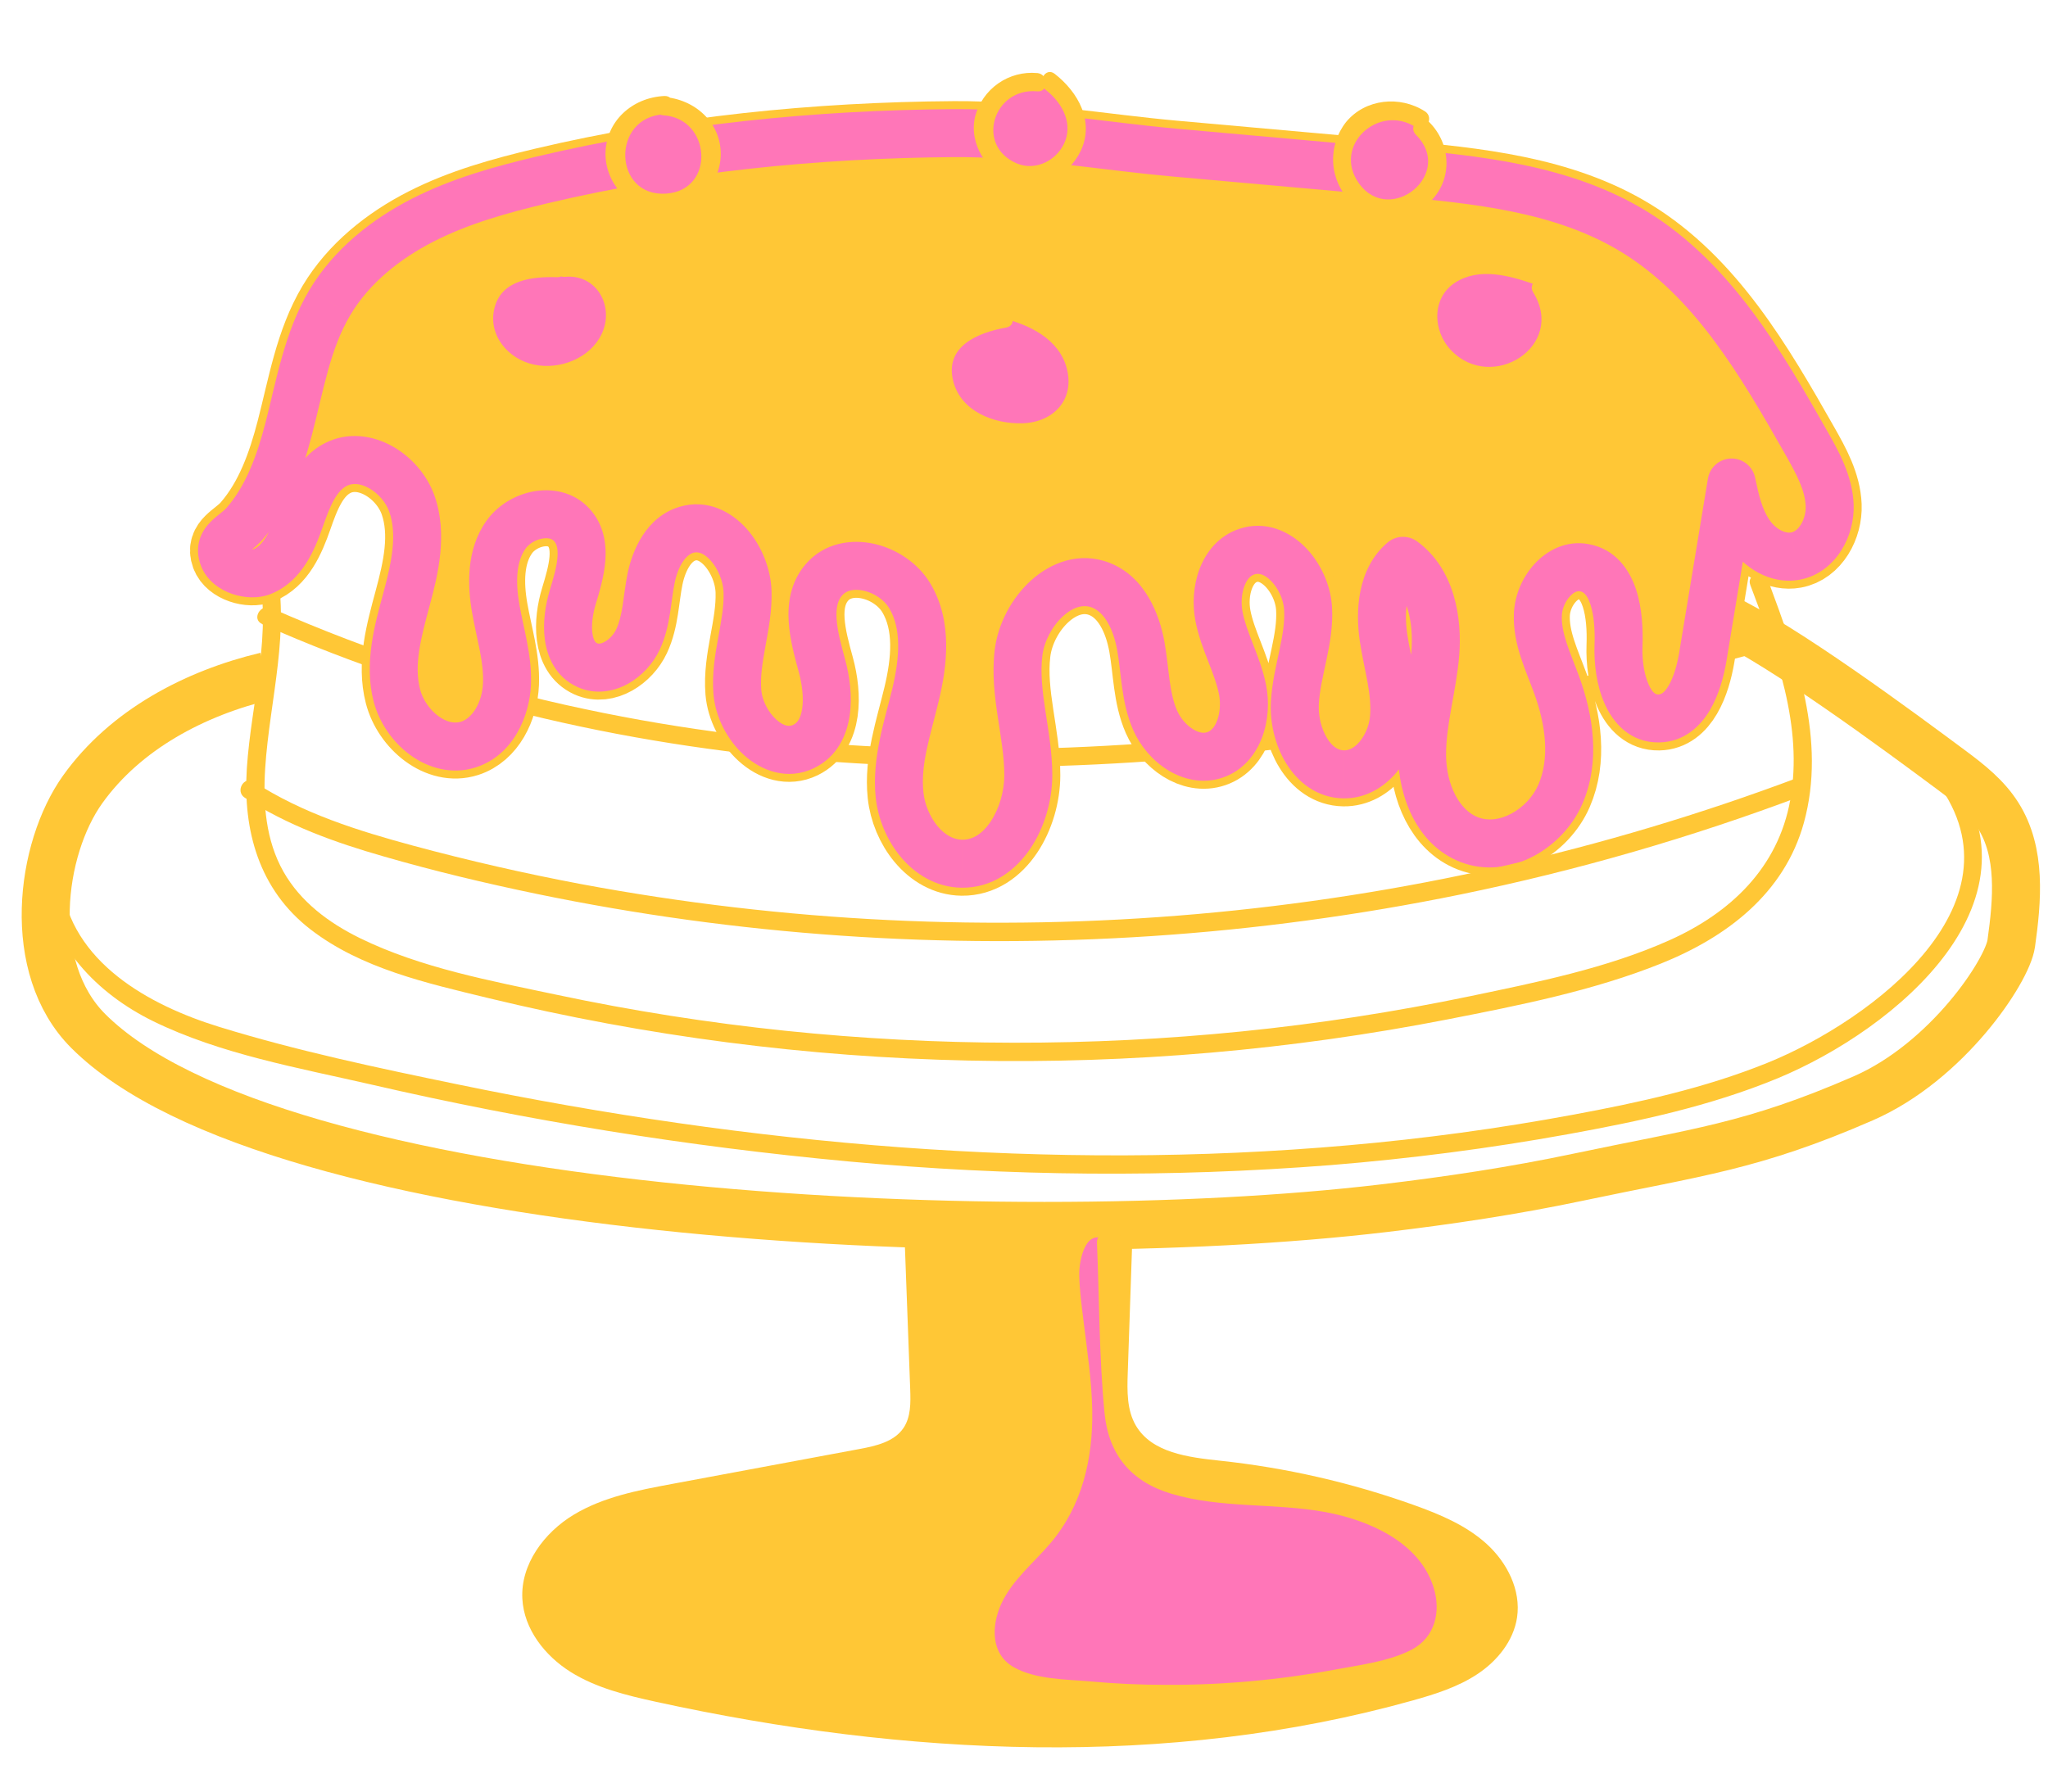 <svg width="128" height="112" viewBox="0 0 128 112" fill="none" xmlns="http://www.w3.org/2000/svg">
<path d="M16.627 42.268C12.169 43.331 7.841 45.614 5.171 49.343C2.502 53.074 1.563 60.502 5.517 64.454C17.086 76.022 62.339 78.4 86.504 75.529C90.569 75.046 94.619 74.439 98.622 73.594C106.057 72.024 109.485 71.699 116.45 68.663C121.706 66.372 125.459 60.701 125.702 58.985C126.084 56.265 126.348 53.284 124.875 50.966C124.151 49.82 123.071 48.963 121.99 48.159C118.6 45.639 111.491 40.378 107.666 38.586" stroke="#FFC736" stroke-width="3" stroke-miterlimit="10"/>
<path d="M2.678 55.131C3.152 59.12 6.076 62.122 9.57 63.838C13.781 65.9 18.65 66.754 23.187 67.795C33.013 70.066 42.98 71.674 53.023 72.606C63.05 73.544 73.139 73.621 83.179 72.835C88.133 72.432 93.068 71.797 97.96 70.911C102.418 70.104 106.895 69.149 111.1 67.41C118.477 64.356 128.377 56.144 121.605 47.749C121.146 47.176 120.335 47.99 120.794 48.56C127.035 56.295 116.983 63.81 110.44 66.452C106.545 68.024 102.421 68.927 98.296 69.689C93.651 70.551 88.973 71.187 84.261 71.598C65.651 73.241 46.864 71.561 28.605 67.79C23.61 66.759 18.554 65.694 13.678 64.188C9.325 62.843 4.422 60.158 3.826 55.127C3.741 54.403 2.593 54.396 2.68 55.127L2.678 55.131Z" fill="#FFC736"/>
<path d="M56.521 76.964L56.888 86.858C56.918 87.687 56.931 88.581 56.469 89.268C55.884 90.132 54.75 90.393 53.719 90.583L41.993 92.769C39.873 93.163 37.702 93.578 35.855 94.693C34.008 95.809 32.53 97.793 32.647 99.947C32.746 101.842 34.054 103.51 35.66 104.518C37.266 105.526 39.152 105.982 41.003 106.388C56.56 109.785 72.963 110.594 88.296 106.303C89.714 105.906 91.141 105.455 92.365 104.637C93.588 103.819 94.596 102.575 94.816 101.116C95.073 99.406 94.193 97.679 92.915 96.517C91.636 95.356 90 94.67 88.373 94.088C84.45 92.685 80.374 91.753 76.23 91.312C74.276 91.103 71.998 90.821 70.999 89.13C70.422 88.157 70.445 86.954 70.484 85.822L70.791 76.856" fill="#FFC736"/>
<path d="M16.377 39.013C39.25 49.192 64.95 49.694 89.285 45.428C96.509 44.163 103.655 42.491 110.728 40.561C111.438 40.369 111.136 39.262 110.423 39.457C86.485 45.98 61.133 49.554 36.58 44.335C29.836 42.919 23.259 40.801 16.956 38.016C16.29 37.718 15.705 38.703 16.379 39.006L16.377 39.013Z" fill="#FFC736"/>
<path d="M16.076 35.314C17.07 39.542 15.702 43.81 15.427 48.04C15.175 51.935 16.201 55.617 19.389 58.087C22.576 60.556 26.707 61.466 30.521 62.394C35.444 63.587 40.428 64.511 45.451 65.162C55.473 66.465 65.607 66.68 75.676 65.806C80.651 65.374 85.599 64.678 90.5 63.721C94.961 62.848 99.578 61.934 103.81 60.236C107.913 58.588 111.52 55.864 112.745 51.426C114.159 46.28 112.287 41.063 110.5 36.272C110.243 35.585 109.125 35.885 109.396 36.577C110.999 40.827 112.718 45.393 111.891 50.008C111.13 54.258 108.142 57.078 104.33 58.783C100.419 60.531 96.061 61.404 91.889 62.275C87.171 63.259 82.405 63.995 77.61 64.479C68.126 65.434 58.569 65.42 49.087 64.438C44.294 63.94 39.53 63.191 34.815 62.192C30.705 61.322 26.285 60.508 22.484 58.641C20.564 57.697 18.791 56.386 17.718 54.496C16.605 52.528 16.435 50.251 16.573 48.037C16.855 43.684 18.204 39.363 17.18 35.007C17.01 34.29 15.906 34.593 16.076 35.312V35.314Z" fill="#FFC736"/>
<path d="M16.369 35.739C17.666 35.225 18.289 33.78 18.75 32.462C19.21 31.145 19.739 29.69 20.977 29.046C22.777 28.109 25.078 29.584 25.747 31.502C26.416 33.42 25.93 35.526 25.401 37.484C24.872 39.443 24.297 41.505 24.803 43.469C25.309 45.433 27.348 47.162 29.282 46.541C30.797 46.053 31.617 44.349 31.686 42.759C31.754 41.169 31.257 39.617 30.985 38.05C30.712 36.483 30.698 34.746 31.612 33.445C32.526 32.144 34.644 31.633 35.725 32.801C36.806 33.97 36.257 35.814 35.796 37.336C35.335 38.857 35.267 40.93 36.712 41.583C37.906 42.12 39.313 41.171 39.872 39.98C40.431 38.788 40.431 37.439 40.692 36.156C40.953 34.873 41.629 33.511 42.878 33.127C44.892 32.508 46.658 34.889 46.723 36.994C46.787 39.1 45.914 41.164 46.086 43.263C46.258 45.361 48.331 47.582 50.228 46.665C51.919 45.847 51.866 43.432 51.374 41.625C50.881 39.817 50.269 37.656 51.5 36.238C52.888 34.634 55.771 35.427 56.861 37.248C57.952 39.07 57.716 41.373 57.221 43.435C56.726 45.497 56.002 47.572 56.222 49.683C56.442 51.793 57.998 53.967 60.117 53.995C62.683 54.027 64.262 51.041 64.269 48.475C64.275 45.909 63.352 43.37 63.657 40.823C63.962 38.275 66.406 35.654 68.798 36.582C70.276 37.157 71.018 38.818 71.3 40.378C71.582 41.938 71.561 43.586 72.198 45.034C72.835 46.482 74.451 47.705 75.949 47.188C77.448 46.67 77.97 44.697 77.661 43.121C77.351 41.544 76.492 40.117 76.187 38.538C75.883 36.96 76.4 34.996 77.924 34.485C79.828 33.846 81.627 36.009 81.753 38.014C81.879 40.019 81.029 41.959 80.928 43.971C80.827 45.983 81.973 48.379 83.98 48.409C85.696 48.434 86.958 46.64 87.119 44.931C87.279 43.222 86.715 41.538 86.468 39.84C86.221 38.142 86.392 36.174 87.691 35.06C89.417 36.327 89.879 38.726 89.705 40.864C89.531 43.002 88.865 45.084 88.88 47.224C88.897 49.364 89.838 51.724 91.836 52.494C94.02 53.335 96.586 51.807 97.521 49.66C98.455 47.513 98.091 45.016 97.291 42.818C96.764 41.37 96.043 39.922 96.118 38.383C96.194 36.843 97.493 35.221 99.001 35.486C100.925 35.821 101.23 38.415 101.157 40.367C101.083 42.319 101.736 44.949 103.677 44.913C105.395 44.883 106.14 42.757 106.426 41.061L108.225 30.164C108.454 31.268 108.711 32.403 109.345 33.337C109.98 34.272 111.1 34.969 112.209 34.765C113.584 34.513 114.409 32.975 114.354 31.582C114.299 30.189 113.593 28.913 112.904 27.699C110.067 22.695 107.029 17.48 102.121 14.479C97.665 11.754 92.253 11.223 87.052 10.758L73.429 9.541C68.897 9.136 64.177 8.29 59.629 8.322C50.987 8.384 42.31 9.252 33.887 11.246C31.333 11.851 28.783 12.559 26.443 13.75C24.104 14.941 21.969 16.646 20.624 18.898C19.194 21.295 18.743 24.125 18.039 26.823C17.494 28.918 16.736 31.081 15.29 32.735C14.655 33.463 13.574 33.789 13.954 34.818C14.266 35.663 15.611 36.041 16.369 35.739Z" fill="#FFC736"/>
<path d="M16.369 35.739C17.666 35.225 18.289 33.78 18.75 32.462C19.21 31.145 19.739 29.69 20.977 29.046C22.777 28.109 25.078 29.584 25.747 31.502C26.416 33.42 25.93 35.526 25.401 37.484C24.872 39.443 24.297 41.505 24.803 43.469C25.309 45.433 27.348 47.162 29.282 46.541C30.797 46.053 31.617 44.349 31.686 42.759C31.754 41.169 31.257 39.617 30.985 38.05C30.712 36.483 30.698 34.746 31.612 33.445C32.526 32.144 34.644 31.633 35.725 32.801C36.806 33.97 36.257 35.814 35.796 37.336C35.335 38.857 35.267 40.93 36.712 41.583C37.906 42.12 39.313 41.171 39.872 39.98C40.431 38.788 40.431 37.439 40.692 36.156C40.953 34.873 41.629 33.511 42.878 33.127C44.892 32.508 46.658 34.889 46.723 36.994C46.787 39.1 45.914 41.164 46.086 43.263C46.258 45.361 48.331 47.582 50.228 46.665C51.919 45.847 51.866 43.432 51.374 41.625C50.881 39.817 50.269 37.656 51.5 36.238C52.888 34.634 55.771 35.427 56.861 37.248C57.952 39.07 57.716 41.373 57.221 43.435C56.726 45.497 56.002 47.572 56.222 49.683C56.442 51.793 57.998 53.967 60.117 53.995C62.683 54.027 64.262 51.041 64.269 48.475C64.275 45.909 63.352 43.37 63.657 40.823C63.962 38.275 66.406 35.654 68.798 36.582C70.276 37.157 71.018 38.818 71.3 40.378C71.582 41.938 71.561 43.586 72.198 45.034C72.835 46.482 74.451 47.705 75.949 47.188C77.448 46.67 77.97 44.697 77.661 43.121C77.351 41.544 76.492 40.117 76.187 38.538C75.883 36.96 76.4 34.996 77.924 34.485C79.828 33.846 81.627 36.009 81.753 38.014C81.879 40.019 81.029 41.959 80.928 43.971C80.827 45.983 81.973 48.379 83.98 48.409C85.696 48.434 86.958 46.64 87.119 44.931C87.279 43.222 86.715 41.538 86.468 39.84C86.221 38.142 86.392 36.174 87.691 35.06C89.417 36.327 89.879 38.726 89.705 40.864C89.531 43.002 88.865 45.084 88.88 47.224C88.897 49.364 89.838 51.724 91.836 52.494C94.02 53.335 96.586 51.807 97.521 49.66C98.455 47.513 98.091 45.016 97.291 42.818C96.764 41.37 96.043 39.922 96.118 38.383C96.194 36.843 97.493 35.221 99.001 35.486C100.925 35.821 101.23 38.415 101.157 40.367C101.083 42.319 101.736 44.949 103.677 44.913C105.395 44.883 106.14 42.757 106.426 41.061L108.225 30.164C108.454 31.268 108.711 32.403 109.345 33.337C109.98 34.272 111.1 34.969 112.209 34.765C113.584 34.513 114.409 32.975 114.354 31.582C114.299 30.189 113.593 28.913 112.904 27.699C110.067 22.695 107.029 17.48 102.121 14.479C97.665 11.754 92.253 11.223 87.052 10.758L73.429 9.541C68.897 9.136 64.177 8.29 59.629 8.322C50.987 8.384 42.31 9.252 33.887 11.246C31.333 11.851 28.783 12.559 26.443 13.75C24.104 14.941 21.969 16.646 20.624 18.898C19.194 21.295 18.743 24.125 18.039 26.823C17.494 28.918 16.736 31.081 15.29 32.735C14.655 33.463 13.574 33.789 13.954 34.818C14.266 35.663 15.611 36.041 16.369 35.739Z" stroke="#FFC736" stroke-width="4" stroke-miterlimit="10"/>
<path d="M16.369 35.739L15.817 34.344L15.813 34.345L16.369 35.739ZM20.977 29.046L20.284 27.715L20.284 27.715L20.977 29.046ZM29.282 46.541L29.741 47.97L29.742 47.969L29.282 46.541ZM36.712 41.583L36.095 42.95L36.098 42.952L36.712 41.583ZM42.878 33.127L42.438 31.693L42.436 31.693L42.878 33.127ZM50.228 46.665L50.881 48.016L50.881 48.016L50.228 46.665ZM51.5 36.238L52.633 37.221L52.634 37.22L51.5 36.238ZM60.117 53.995L60.097 55.495L60.098 55.495L60.117 53.995ZM68.798 36.582L69.342 35.184L69.341 35.183L68.798 36.582ZM77.924 34.485L78.401 35.907L78.401 35.907L77.924 34.485ZM83.98 48.409L83.957 49.909L83.958 49.909L83.98 48.409ZM87.691 35.06L88.579 33.851C88.017 33.439 87.245 33.468 86.715 33.922L87.691 35.06ZM91.836 52.494L91.297 53.894L91.297 53.894L91.836 52.494ZM97.291 42.818L98.701 42.305L98.701 42.305L97.291 42.818ZM99.001 35.486L98.74 36.964L98.744 36.964L99.001 35.486ZM103.677 44.913L103.651 43.413L103.649 43.413L103.677 44.913ZM106.426 41.061L107.906 41.311L107.906 41.305L106.426 41.061ZM108.225 30.164L109.694 29.859C109.547 29.152 108.917 28.65 108.194 28.664C107.472 28.679 106.863 29.207 106.745 29.92L108.225 30.164ZM112.209 34.765L111.939 33.289L111.938 33.289L112.209 34.765ZM112.904 27.699L111.599 28.439L111.599 28.439L112.904 27.699ZM102.121 14.479L102.904 13.199L102.904 13.199L102.121 14.479ZM87.052 10.758L87.186 9.264L87.186 9.264L87.052 10.758ZM73.429 9.541L73.295 11.035L73.295 11.035L73.429 9.541ZM59.629 8.322L59.618 6.822L59.618 6.822L59.629 8.322ZM33.887 11.246L33.542 9.786L33.542 9.786L33.887 11.246ZM20.624 18.898L19.336 18.129L19.335 18.13L20.624 18.898ZM18.039 26.823L16.588 26.445L16.588 26.445L18.039 26.823ZM15.29 32.735L14.16 31.748L14.159 31.75L15.29 32.735ZM13.954 34.818L15.361 34.299L15.361 34.297L13.954 34.818ZM16.921 37.133C17.959 36.722 18.659 35.961 19.139 35.207C19.612 34.463 19.928 33.635 20.166 32.957L17.334 31.967C17.11 32.606 16.885 33.16 16.607 33.597C16.336 34.023 16.075 34.242 15.817 34.344L16.921 37.133ZM20.166 32.957C20.401 32.283 20.609 31.715 20.877 31.24C21.138 30.78 21.396 30.519 21.669 30.377L20.284 27.715C19.32 28.217 18.695 29.005 18.266 29.763C17.846 30.506 17.558 31.324 17.334 31.967L20.166 32.957ZM21.669 30.377C22.004 30.202 22.483 30.195 23.057 30.515C23.639 30.838 24.124 31.405 24.331 31.996L27.163 31.008C26.7 29.681 25.701 28.552 24.515 27.892C23.321 27.229 21.75 26.953 20.284 27.715L21.669 30.377ZM24.331 31.996C24.826 33.417 24.495 35.085 23.953 37.093L26.849 37.876C27.365 35.966 28.005 33.422 27.163 31.008L24.331 31.996ZM23.953 37.093C23.45 38.953 22.727 41.424 23.35 43.844L26.255 43.094C25.866 41.587 26.293 39.934 26.849 37.876L23.953 37.093ZM23.35 43.844C23.692 45.169 24.533 46.383 25.617 47.182C26.709 47.986 28.198 48.465 29.741 47.97L28.824 45.113C28.433 45.239 27.935 45.163 27.397 44.767C26.852 44.365 26.42 43.732 26.255 43.094L23.35 43.844ZM29.742 47.969C32.107 47.207 33.102 44.724 33.184 42.824L30.187 42.694C30.132 43.974 29.486 44.9 28.822 45.114L29.742 47.969ZM33.184 42.824C33.226 41.858 33.094 40.94 32.936 40.114C32.755 39.169 32.606 38.618 32.462 37.793L29.507 38.307C29.636 39.049 29.871 40.058 29.99 40.678C30.131 41.416 30.214 42.07 30.187 42.694L33.184 42.824ZM32.462 37.793C32.205 36.316 32.284 35.098 32.84 34.307L30.385 32.583C29.112 34.395 29.218 36.651 29.507 38.307L32.462 37.793ZM32.84 34.307C33.05 34.007 33.449 33.752 33.879 33.672C34.301 33.594 34.525 33.713 34.624 33.82L36.826 31.782C35.844 30.721 34.468 30.512 33.333 30.722C32.205 30.931 31.088 31.581 30.385 32.583L32.84 34.307ZM34.624 33.82C34.771 33.979 34.886 34.245 34.843 34.824C34.798 35.428 34.6 36.109 34.36 36.901L37.232 37.77C37.453 37.04 37.76 36.039 37.834 35.048C37.911 34.033 37.761 32.792 36.826 31.782L34.624 33.82ZM34.36 36.901C34.091 37.792 33.909 38.916 34.053 39.984C34.198 41.065 34.727 42.332 36.095 42.95L37.33 40.216C37.252 40.181 37.093 40.085 37.026 39.586C36.957 39.074 37.041 38.4 37.232 37.77L34.36 36.901ZM36.098 42.952C37.243 43.466 38.401 43.22 39.262 42.739C40.114 42.262 40.821 41.488 41.23 40.617L38.514 39.342C38.364 39.662 38.088 39.958 37.798 40.12C37.517 40.277 37.376 40.237 37.327 40.215L36.098 42.952ZM41.23 40.617C41.599 39.83 41.765 39.03 41.875 38.337C41.999 37.559 42.037 37.069 42.162 36.455L39.222 35.856C39.086 36.525 38.994 37.352 38.912 37.867C38.817 38.467 38.704 38.938 38.514 39.342L41.23 40.617ZM42.162 36.455C42.397 35.301 42.9 34.69 43.32 34.56L42.436 31.693C40.359 32.333 39.51 34.444 39.222 35.856L42.162 36.455ZM43.319 34.56C43.579 34.48 43.954 34.527 44.416 35.041C44.885 35.564 45.202 36.348 45.223 37.04L48.222 36.948C48.179 35.535 47.581 34.076 46.648 33.036C45.706 31.989 44.191 31.154 42.438 31.693L43.319 34.56ZM45.223 37.04C45.25 37.902 45.085 38.776 44.888 39.864C44.702 40.889 44.487 42.113 44.591 43.385L47.581 43.14C47.513 42.314 47.648 41.456 47.84 40.398C48.02 39.403 48.26 38.191 48.222 36.948L45.223 37.04ZM44.591 43.385C44.71 44.838 45.462 46.265 46.504 47.207C47.553 48.157 49.192 48.832 50.881 48.016L49.576 45.315C49.367 45.415 49.021 45.439 48.516 44.982C48.004 44.519 47.634 43.786 47.581 43.14L44.591 43.385ZM50.881 48.016C52.335 47.312 52.926 45.95 53.104 44.734C53.28 43.53 53.1 42.256 52.821 41.23L49.926 42.019C50.14 42.801 50.233 43.638 50.136 44.298C50.041 44.946 49.812 45.2 49.575 45.315L50.881 48.016ZM52.821 41.23C52.564 40.287 52.337 39.451 52.288 38.689C52.24 37.952 52.377 37.515 52.633 37.221L50.367 35.255C49.392 36.379 49.22 37.732 49.294 38.882C49.366 40.007 49.691 41.155 49.926 42.019L52.821 41.23ZM52.634 37.22C52.866 36.952 53.305 36.778 53.972 36.924C54.646 37.072 55.266 37.504 55.574 38.019L58.148 36.478C57.366 35.172 55.999 34.297 54.613 33.993C53.218 33.688 51.522 33.92 50.366 35.256L52.634 37.22ZM55.574 38.019C56.337 39.293 56.246 41.068 55.762 43.085L58.679 43.785C59.185 41.677 59.567 38.847 58.148 36.478L55.574 38.019ZM55.762 43.085C55.319 44.93 54.475 47.393 54.73 49.838L57.714 49.527C57.529 47.752 58.133 46.063 58.679 43.785L55.762 43.085ZM54.73 49.838C54.87 51.182 55.428 52.537 56.309 53.585C57.194 54.639 58.495 55.474 60.097 55.495L60.136 52.495C59.619 52.488 59.083 52.222 58.605 51.655C58.123 51.081 57.794 50.294 57.714 49.527L54.73 49.838ZM60.098 55.495C62.04 55.519 63.495 54.385 64.397 53.047C65.291 51.72 65.764 50.037 65.769 48.479L62.769 48.471C62.766 49.48 62.447 50.573 61.908 51.371C61.377 52.16 60.76 52.503 60.136 52.495L60.098 55.495ZM65.769 48.479C65.772 47.051 65.516 45.628 65.334 44.419C65.143 43.151 65.02 42.056 65.146 41.001L62.167 40.645C61.989 42.138 62.175 43.586 62.368 44.865C62.569 46.204 62.772 47.333 62.769 48.471L65.769 48.479ZM65.146 41.001C65.254 40.099 65.762 39.135 66.451 38.511C67.132 37.895 67.758 37.787 68.256 37.98L69.341 35.183C67.447 34.449 65.654 35.187 64.439 36.286C63.231 37.378 62.364 38.998 62.167 40.645L65.146 41.001ZM68.254 37.98C68.965 38.256 69.565 39.208 69.824 40.645L72.776 40.112C72.472 38.428 71.587 36.057 69.342 35.184L68.254 37.98ZM69.824 40.645C69.961 41.402 70.002 42.036 70.13 42.955C70.246 43.788 70.423 44.724 70.825 45.638L73.571 44.43C73.337 43.896 73.205 43.284 73.102 42.541C73.01 41.885 72.921 40.914 72.776 40.112L69.824 40.645ZM70.825 45.638C71.259 46.625 72.017 47.529 72.952 48.117C73.894 48.71 75.147 49.052 76.439 48.605L75.459 45.77C75.252 45.841 74.949 45.83 74.55 45.578C74.143 45.322 73.774 44.891 73.571 44.43L70.825 45.638ZM76.439 48.605C77.734 48.158 78.505 47.111 78.89 46.072C79.272 45.038 79.336 43.868 79.132 42.832L76.189 43.41C76.295 43.949 76.252 44.555 76.076 45.031C75.902 45.501 75.663 45.7 75.459 45.77L76.439 48.605ZM79.132 42.832C78.948 41.891 78.603 41.017 78.321 40.288C78.021 39.516 77.783 38.889 77.66 38.254L74.715 38.823C74.897 39.766 75.24 40.642 75.524 41.373C75.824 42.147 76.064 42.774 76.189 43.41L79.132 42.832ZM77.66 38.254C77.555 37.709 77.599 37.107 77.775 36.638C77.947 36.178 78.184 35.98 78.401 35.907L77.447 33.063C76.14 33.501 75.357 34.541 74.966 35.585C74.578 36.62 74.515 37.789 74.715 38.823L77.66 38.254ZM78.401 35.907C78.636 35.829 78.989 35.858 79.438 36.313C79.896 36.775 80.216 37.48 80.256 38.108L83.25 37.92C83.163 36.543 82.521 35.163 81.572 34.203C80.615 33.236 79.117 32.503 77.447 33.063L78.401 35.907ZM80.256 38.108C80.305 38.886 80.166 39.695 79.958 40.678C79.762 41.603 79.488 42.739 79.43 43.896L82.426 44.046C82.469 43.191 82.67 42.351 82.893 41.301C83.103 40.309 83.327 39.146 83.25 37.92L80.256 38.108ZM79.43 43.896C79.365 45.183 79.691 46.588 80.385 47.718C81.085 48.858 82.284 49.884 83.957 49.909L84.002 46.909C83.668 46.904 83.291 46.717 82.942 46.148C82.586 45.569 82.39 44.77 82.426 44.046L79.43 43.896ZM83.958 49.909C85.384 49.93 86.528 49.187 87.284 48.282C88.035 47.382 88.504 46.218 88.612 45.071L85.625 44.791C85.572 45.353 85.331 45.94 84.981 46.359C84.637 46.771 84.291 46.913 84.002 46.909L83.958 49.909ZM88.612 45.071C88.711 44.015 88.583 43.01 88.423 42.116C88.245 41.127 88.075 40.467 87.952 39.623L84.984 40.056C85.108 40.91 85.343 41.941 85.47 42.646C85.613 43.446 85.686 44.137 85.625 44.791L88.612 45.071ZM87.952 39.623C87.721 38.037 87.989 36.781 88.668 36.199L86.715 33.922C84.796 35.567 84.72 38.247 84.984 40.056L87.952 39.623ZM86.803 36.269C87.891 37.068 88.37 38.779 88.21 40.742L91.2 40.986C91.389 38.673 90.942 35.587 88.579 33.851L86.803 36.269ZM88.21 40.742C88.131 41.721 87.939 42.68 87.745 43.782C87.557 44.846 87.371 46.018 87.381 47.236L90.38 47.213C90.374 46.291 90.514 45.351 90.699 44.304C90.877 43.295 91.106 42.145 91.2 40.986L88.21 40.742ZM87.381 47.236C87.399 49.639 88.454 52.798 91.297 53.894L92.376 51.094C91.223 50.65 90.395 49.089 90.38 47.213L87.381 47.236ZM91.297 53.894C92.88 54.503 94.524 54.224 95.848 53.523C97.167 52.826 98.287 51.657 98.896 50.259L96.145 49.061C95.82 49.809 95.189 50.478 94.445 50.871C93.707 51.262 92.976 51.325 92.375 51.094L91.297 53.894ZM98.896 50.259C100.056 47.595 99.555 44.651 98.701 42.305L95.882 43.331C96.628 45.38 96.855 47.431 96.145 49.061L98.896 50.259ZM98.701 42.305C98.39 41.45 98.139 40.895 97.907 40.175C97.697 39.523 97.591 38.971 97.617 38.456L94.62 38.309C94.57 39.334 94.787 40.276 95.051 41.095C95.293 41.845 95.666 42.738 95.882 43.331L98.701 42.305ZM97.617 38.456C97.636 38.052 97.831 37.593 98.124 37.276C98.411 36.965 98.632 36.945 98.74 36.964L99.261 34.009C97.862 33.763 96.679 34.42 95.922 35.239C95.169 36.052 94.676 37.173 94.62 38.309L97.617 38.456ZM98.744 36.964C98.932 36.997 99.182 37.117 99.403 37.789C99.629 38.474 99.692 39.402 99.658 40.31L102.656 40.423C102.695 39.38 102.643 38.035 102.253 36.851C101.859 35.655 100.994 34.31 99.258 34.009L98.744 36.964ZM99.658 40.31C99.615 41.438 99.774 42.827 100.29 43.992C100.807 45.162 101.875 46.447 103.705 46.412L103.649 43.413C103.538 43.415 103.309 43.402 103.034 42.779C102.756 42.15 102.625 41.248 102.656 40.423L99.658 40.31ZM103.703 46.412C105.294 46.385 106.308 45.353 106.884 44.368C107.453 43.395 107.749 42.235 107.906 41.311L104.947 40.811C104.817 41.582 104.598 42.333 104.294 42.854C103.996 43.364 103.778 43.41 103.651 43.413L103.703 46.412ZM107.906 41.305L109.705 30.408L106.745 29.92L104.946 40.817L107.906 41.305ZM106.756 30.469C106.979 31.542 107.279 32.964 108.104 34.18L110.586 32.495C110.142 31.841 109.929 30.995 109.694 29.859L106.756 30.469ZM108.104 34.18C108.939 35.409 110.583 36.589 112.481 36.24L111.938 33.289C111.618 33.349 111.021 33.135 110.586 32.495L108.104 34.18ZM112.48 36.24C113.674 36.021 114.549 35.257 115.087 34.4C115.622 33.55 115.892 32.518 115.853 31.523L112.855 31.642C112.871 32.04 112.756 32.473 112.548 32.803C112.345 33.126 112.12 33.256 111.939 33.289L112.48 36.24ZM115.853 31.523C115.781 29.707 114.868 28.119 114.208 26.958L111.599 28.439C112.319 29.707 112.817 30.671 112.855 31.642L115.853 31.523ZM114.209 26.959C111.405 22.013 108.196 16.435 102.904 13.199L101.339 15.758C105.862 18.525 108.729 23.376 111.599 28.439L114.209 26.959ZM102.904 13.199C98.1 10.262 92.326 9.723 87.186 9.264L86.919 12.252C92.18 12.722 97.23 13.247 101.339 15.758L102.904 13.199ZM87.186 9.264L73.562 8.047L73.295 11.035L86.919 12.252L87.186 9.264ZM73.562 8.047C69.223 7.659 64.253 6.79 59.618 6.822L59.639 9.822C64.101 9.791 68.571 10.612 73.295 11.035L73.562 8.047ZM59.618 6.822C50.884 6.885 42.093 7.762 33.542 9.786L34.233 12.705C42.527 10.742 51.089 9.883 59.64 9.822L59.618 6.822ZM33.542 9.786C30.965 10.396 28.269 11.137 25.763 12.413L27.124 15.087C29.296 13.98 31.701 13.305 34.233 12.705L33.542 9.786ZM25.763 12.413C23.252 13.692 20.866 15.567 19.336 18.129L21.912 19.667C23.071 17.725 24.956 16.191 27.124 15.087L25.763 12.413ZM19.335 18.13C17.761 20.768 17.239 23.947 16.588 26.445L19.491 27.202C20.246 24.302 20.627 21.821 21.912 19.667L19.335 18.13ZM16.588 26.445C16.055 28.491 15.366 30.368 14.16 31.748L16.419 33.722C18.105 31.793 18.933 29.344 19.491 27.201L16.588 26.445ZM14.159 31.75C14.094 31.825 13.997 31.911 13.818 32.056C13.675 32.171 13.405 32.379 13.183 32.601C12.946 32.837 12.64 33.201 12.48 33.717C12.31 34.266 12.356 34.821 12.547 35.338L15.361 34.297C15.358 34.289 15.371 34.322 15.374 34.386C15.378 34.453 15.369 34.529 15.346 34.605C15.302 34.747 15.234 34.792 15.3 34.726C15.379 34.647 15.475 34.573 15.702 34.39C15.892 34.237 16.169 34.009 16.421 33.72L14.159 31.75ZM12.547 35.336C12.918 36.344 13.806 36.885 14.504 37.126C15.209 37.37 16.12 37.453 16.925 37.132L15.813 34.345C15.855 34.329 15.84 34.344 15.754 34.342C15.675 34.34 15.578 34.323 15.484 34.291C15.389 34.258 15.332 34.221 15.309 34.203C15.289 34.185 15.329 34.212 15.361 34.299L12.547 35.336Z" fill="#FF76B8"/>
<path d="M69.133 77.685L69.536 87.182C69.589 88.427 69.662 89.737 70.327 90.791C71.2 92.166 72.895 92.798 74.504 93.101C77.301 93.625 80.193 93.469 82.995 93.978C85.797 94.487 88.681 95.866 89.898 98.439C90.565 99.85 90.585 101.683 89.55 102.843C88.789 103.688 87.63 104.027 86.525 104.295C79.662 105.961 72.549 106.338 65.547 105.409C64.376 105.253 63.114 105.01 62.317 104.14C61.121 102.836 61.515 100.703 62.498 99.225C63.481 97.747 64.931 96.647 65.934 95.188C67.394 93.062 67.767 90.365 67.678 87.787C67.589 85.21 67.062 82.666 66.894 80.094C66.84 79.241 66.837 78.329 67.298 77.612C67.758 76.895 68.851 76.526 69.488 77.092" fill="#FF76B8"/>
<path d="M68.559 77.686C68.708 81.214 68.692 84.788 69.031 88.312C69.283 90.936 70.68 92.626 73.221 93.383C76.335 94.313 79.671 93.944 82.844 94.528C85.525 95.025 88.698 96.384 89.594 99.218C90.08 100.756 89.695 102.378 88.19 103.148C86.778 103.869 84.966 104.089 83.426 104.376C79.942 105.024 76.404 105.343 72.859 105.327C71.278 105.327 69.7 105.255 68.123 105.111C66.618 104.981 64.714 104.994 63.355 104.22C61.903 103.393 61.965 101.626 62.574 100.274C63.261 98.774 64.6 97.711 65.647 96.48C67.642 94.134 68.318 91.176 68.265 88.147C68.233 86.314 67.951 84.481 67.729 82.648C67.61 81.677 67.475 80.694 67.452 79.716C67.431 78.829 67.841 76.652 69.203 77.578C69.814 77.993 70.387 77.001 69.78 76.588C68.82 75.935 67.564 76.29 66.895 77.198C65.997 78.416 66.309 80.19 66.458 81.583C66.852 85.249 67.72 89.121 66.506 92.736C65.427 95.944 61.864 97.624 61.138 100.962C60.89 102.107 60.989 103.347 61.719 104.298C62.597 105.443 64.045 105.764 65.399 105.954C69.226 106.481 73.097 106.612 76.951 106.344C80.571 106.096 84.563 105.73 87.999 104.474C90.785 103.455 91.617 100.597 90.318 98.015C89.019 95.433 86.166 94.054 83.47 93.495C81.426 93.073 79.327 93.037 77.254 92.876C75.352 92.725 73.075 92.558 71.526 91.293C69.75 89.834 70.089 86.992 70.002 84.928L69.704 77.686C69.672 76.95 68.527 76.948 68.559 77.686Z" fill="#FFC736"/>
<path d="M34.82 16.76C33.494 16.699 32.036 16.848 31.09 17.778C29.981 18.871 30.009 20.825 30.989 22.03C31.97 23.235 33.704 23.687 35.221 23.336C36.34 23.095 37.317 22.42 37.938 21.46C38.239 20.979 38.413 20.43 38.445 19.863C38.477 19.297 38.366 18.732 38.122 18.22C37.862 17.717 37.454 17.305 36.953 17.041C36.452 16.776 35.882 16.671 35.32 16.74" fill="#FF76B8"/>
<path d="M34.819 16.188C32.583 16.114 30.042 16.82 29.719 19.395C29.422 21.783 31.254 23.696 33.557 23.978C35.935 24.269 38.513 22.807 38.957 20.342C39.361 18.103 37.656 15.938 35.317 16.16C34.588 16.229 34.581 17.375 35.317 17.306C37.287 17.12 38.419 19.15 37.608 20.871C36.882 22.404 34.991 23.132 33.383 22.796C31.774 22.459 30.475 20.963 30.906 19.247C31.348 17.48 33.3 17.281 34.819 17.329C35.557 17.352 35.555 16.206 34.819 16.183V16.188Z" fill="#FFC736"/>
<path d="M41.523 6.574C40.998 6.567 40.479 6.694 40.017 6.944C39.555 7.194 39.165 7.559 38.884 8.002C38.603 8.446 38.44 8.954 38.411 9.479C38.382 10.003 38.488 10.526 38.718 10.998C39.019 11.609 39.514 12.103 40.125 12.403C40.536 12.604 40.986 12.709 41.443 12.712C41.9 12.715 42.352 12.614 42.765 12.418C43.178 12.222 43.541 11.935 43.827 11.579C44.114 11.223 44.316 10.807 44.42 10.362C44.523 9.917 44.525 9.454 44.425 9.008C44.325 8.562 44.125 8.144 43.841 7.786C43.557 7.428 43.196 7.139 42.785 6.94C42.373 6.74 41.922 6.637 41.465 6.636" fill="#FF76B8"/>
<path d="M41.524 6.001C39.523 6.095 37.844 7.573 37.842 9.653C37.858 10.594 38.241 11.491 38.91 12.153C39.578 12.815 40.479 13.189 41.42 13.195C42.361 13.202 43.267 12.84 43.945 12.188C44.622 11.536 45.018 10.644 45.048 9.704C45.089 7.665 43.412 6.185 41.464 6.063C40.729 6.017 40.731 7.163 41.464 7.209C44.443 7.394 44.736 11.88 41.65 12.103C38.312 12.345 38.174 7.291 41.521 7.147C42.255 7.112 42.259 5.967 41.521 6.001H41.524Z" fill="#FFC736"/>
<path d="M62.746 19.929C61.484 20.138 60.125 20.53 59.401 21.586C58.61 22.732 58.881 24.411 59.806 25.46C60.732 26.51 62.171 26.993 63.571 27.037C64.563 27.067 65.612 26.872 66.366 26.226C67.597 25.174 67.645 23.158 66.769 21.794C65.894 20.431 64.322 19.657 62.739 19.322" fill="#FF76B8"/>
<path d="M62.591 19.377C60.276 19.787 57.985 21.093 58.418 23.797C58.84 26.366 61.491 27.678 63.899 27.61C66.243 27.543 68.112 25.985 67.92 23.517C67.711 20.848 65.276 19.322 62.879 18.77C62.162 18.605 61.855 19.709 62.575 19.875C64.304 20.273 66.211 21.183 66.683 23.064C67.175 25.025 65.798 26.411 63.89 26.462C62.132 26.508 60.096 25.733 59.591 23.882C58.986 21.655 61.122 20.791 62.886 20.477C63.61 20.349 63.303 19.244 62.581 19.373L62.591 19.377Z" fill="#FFC736"/>
<path d="M96.019 17.198C94.935 16.811 93.799 16.488 92.648 16.552C91.498 16.616 90.323 17.124 89.7 18.094C88.941 19.269 89.18 20.912 90.046 22.012C90.444 22.515 90.955 22.917 91.538 23.186C92.121 23.455 92.759 23.584 93.4 23.56C94.041 23.524 94.662 23.327 95.206 22.986C95.75 22.646 96.199 22.174 96.511 21.613C96.81 21.045 96.95 20.407 96.916 19.766C96.882 19.125 96.674 18.505 96.317 17.972" fill="#FF76B8"/>
<path d="M96.175 16.657C93.987 15.899 91.134 15.441 89.455 17.482C88.112 19.118 88.63 21.583 90.119 22.937C90.876 23.633 91.849 24.05 92.875 24.118C93.901 24.186 94.919 23.902 95.762 23.313C96.621 22.687 97.207 21.757 97.403 20.712C97.598 19.668 97.386 18.589 96.812 17.695C96.424 17.07 95.437 17.645 95.822 18.273C97.909 21.634 93.228 24.582 90.678 21.881C89.533 20.674 89.471 18.607 90.965 17.656C92.459 16.705 94.323 17.226 95.868 17.759C96.555 18.002 96.867 16.895 96.172 16.655L96.175 16.657Z" fill="#FFC736"/>
<path d="M88.764 7.454C88.163 7.021 87.428 6.817 86.69 6.88C85.952 6.942 85.261 7.266 84.742 7.794C84.223 8.322 83.91 9.018 83.859 9.756C83.808 10.495 84.023 11.227 84.466 11.821C84.797 12.258 85.239 12.6 85.746 12.811C86.252 13.022 86.806 13.095 87.35 13.024C87.892 12.937 88.4 12.704 88.819 12.35C89.238 11.995 89.552 11.532 89.726 11.012C89.882 10.488 89.887 9.93 89.741 9.403C89.594 8.876 89.301 8.401 88.897 8.033" fill="#FF76B8"/>
<path d="M89.055 6.959C87.504 5.962 85.336 6.168 84.133 7.625C83.564 8.342 83.276 9.243 83.323 10.157C83.371 11.071 83.751 11.937 84.392 12.591C85.053 13.231 85.934 13.595 86.854 13.606C87.775 13.618 88.665 13.276 89.341 12.652C90.814 11.259 90.716 9.002 89.305 7.612C88.78 7.092 87.971 7.903 88.493 8.423C90.95 10.861 86.871 14.151 84.938 11.468C83.242 9.11 86.161 6.459 88.477 7.946C89.101 8.345 89.676 7.355 89.055 6.956V6.959Z" fill="#FFC736"/>
<path d="M64.822 5.139C63.251 4.892 61.615 6.163 61.447 7.749C61.28 9.334 62.655 10.904 64.245 10.968C65.835 11.032 67.324 9.582 67.299 7.99C67.281 6.844 66.57 5.779 65.633 5.112" fill="#FF76B8"/>
<path d="M64.822 4.567C63.959 4.488 63.096 4.718 62.386 5.216C61.677 5.713 61.166 6.446 60.945 7.284C60.531 9.002 61.702 10.808 63.324 11.365C64.994 11.94 66.813 10.98 67.546 9.429C68.412 7.596 67.388 5.763 65.922 4.617C65.338 4.159 64.776 5.162 65.344 5.607C66.291 6.338 67.026 7.545 66.593 8.764C66.16 9.983 64.76 10.726 63.557 10.219C60.925 9.103 62.102 5.456 64.824 5.71C65.558 5.779 65.553 4.633 64.824 4.564L64.822 4.567Z" fill="#FFC736"/>
<path d="M112.363 48.62C88.087 57.729 61.783 60.027 36.295 55.264C32.782 54.601 29.295 53.803 25.834 52.87C22.36 51.93 18.915 50.853 15.874 48.879C15.253 48.475 14.678 49.467 15.297 49.868C17.954 51.594 20.933 52.668 23.962 53.534C27.128 54.451 30.336 55.216 33.562 55.885C39.814 57.177 46.146 58.046 52.515 58.488C65.491 59.389 78.529 58.525 91.273 55.919C98.556 54.425 105.71 52.357 112.668 49.733C113.355 49.477 113.055 48.358 112.363 48.629V48.62Z" fill="#FFC736"/>
</svg>
